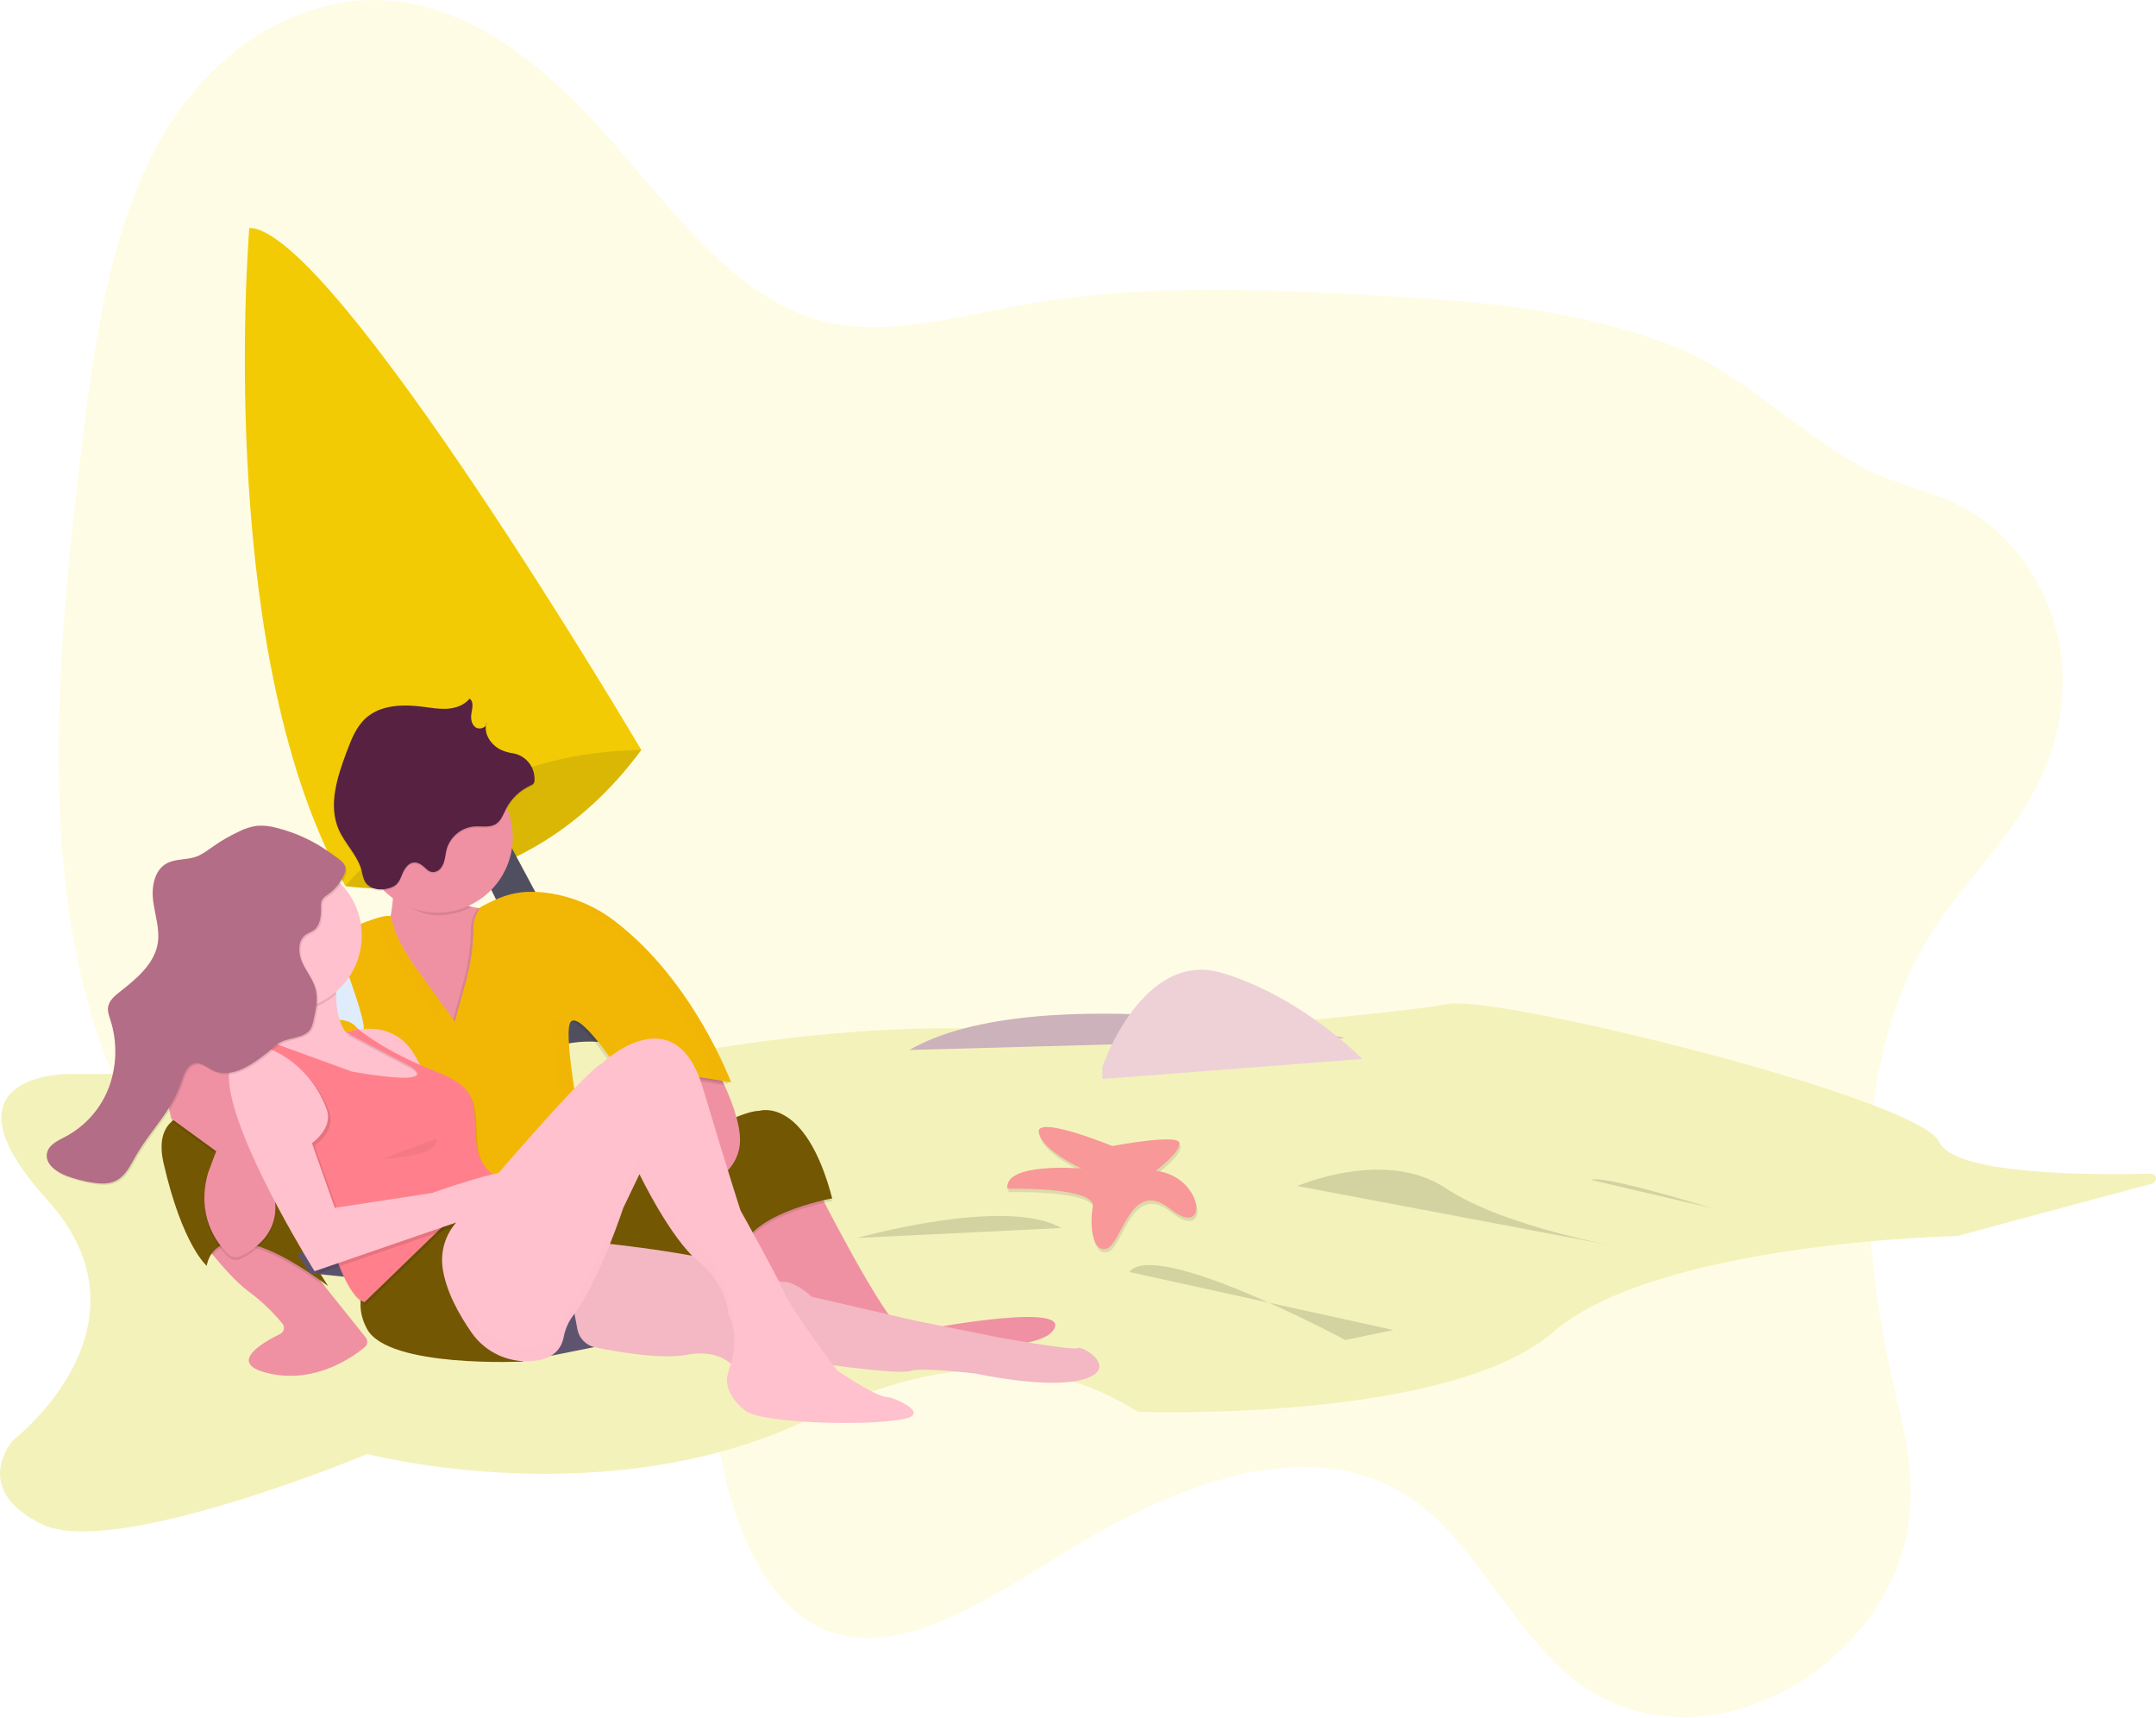 <svg width="1078" height="859" viewBox="0 0 1078 859" fill="none" xmlns="http://www.w3.org/2000/svg">
<g clip-path="url(#clip0)">
<path opacity="0.1" d="M963.794 469.576C924.593 534.914 930.813 623.278 946.928 692.803C952.324 716.081 958.566 740.649 953.438 766.831C947.167 798.846 925.326 824.182 903.347 838.771C863.28 865.367 817.87 865.163 785.122 838.24C756.821 814.974 738.476 774.049 709.56 752.055C661.17 715.247 594.009 738.682 535.478 774.291C494.068 799.482 448.455 831.324 410.659 814.046C384.064 801.888 367.787 766.888 360.434 728.683C356.884 710.238 354.844 690.071 346.383 676.08C341.353 667.763 334.366 662.24 327.117 657.736C260.926 616.599 170.352 652.694 106.595 605.99C63.536 574.448 39.589 508.556 32.273 437.878C24.958 367.201 32.466 291.395 41.658 216.74C48.19 163.686 56.872 106.855 84.036 63.438C112.773 17.51 157.501 -3.368 196.133 0.44C234.764 4.248 268.056 29.473 296.656 60.368C332.399 98.98 364.466 148.45 411.151 160.497C442.944 168.7 477.891 158.371 511.827 152.357C568.562 142.303 624.361 144.352 679.763 147.23C732.801 149.986 786.157 153.58 835.394 172.497C870.237 185.885 896.771 214.284 929.225 232.571C950.38 244.491 974.377 245.756 994.033 261.752C1018.25 281.456 1038.97 318.117 1028.66 364.873C1018.87 409.326 984.601 434.898 963.794 469.576Z" fill="#FEE205"/>
<path d="M172.655 442.961C172.655 442.961 258.655 458.961 320.655 374.961C320.655 374.961 268.655 323.961 232.655 334.961C196.655 345.961 172.655 410.961 172.655 410.961V442.961Z" fill="#F2CB05"/>
<path opacity="0.1" d="M172.655 442.961C172.655 442.961 258.655 458.961 320.655 374.961C320.655 374.961 268.655 323.961 232.655 334.961C196.655 345.961 172.655 410.961 172.655 410.961V442.961Z" fill="black"/>
<path d="M211.655 374.961L299.655 555.961L320.655 544.961L229.655 374.961H211.655Z" fill="#504F60"/>
<path d="M320.655 374.961C304.717 375.12 288.859 377.232 273.435 381.251C252.154 386.866 231.92 395.883 213.515 407.951C186.905 425.281 172.655 442.961 172.655 442.961C109.205 331.441 123.395 130.261 124.585 114.891V114.881C124.605 114.641 124.615 114.441 124.625 114.301C124.645 114.071 124.655 113.961 124.655 113.961C166.655 113.961 320.655 374.961 320.655 374.961Z" fill="#F2CB05"/>
<path d="M1076.12 591.751L978.655 617.961C978.655 617.961 828.655 620.961 776.655 665.961C724.655 710.961 573.655 705.961 569.655 705.961C565.655 705.961 509.655 656.961 407.655 707.961C305.655 758.961 183.655 726.961 183.655 726.961C183.655 726.961 56.655 779.961 20.655 761.961C-15.345 743.961 6.655 719.961 6.655 719.961C6.655 719.961 80.655 662.961 23.655 599.961C-33.345 536.961 33.655 536.961 33.655 536.961H226.445C242.179 537.107 257.707 533.373 271.655 526.091C286.715 518.041 304.435 520.611 316.295 524.001C326.549 526.916 337.327 527.497 347.835 525.701C444.605 509.291 506.355 513.991 532.015 517.571C542.694 519.049 553.506 519.314 564.245 518.361C596.945 515.511 664.805 509.461 701.655 505.081C711.795 503.881 719.585 502.811 723.655 501.961C735.055 499.581 788.875 510.071 843.315 524.101C903.475 539.591 964.405 559.411 969.655 570.961C976.895 586.881 1040.7 587.611 1075.41 586.801C1076.03 586.788 1076.63 587.001 1077.1 587.399C1077.57 587.797 1077.87 588.353 1077.96 588.962C1078.05 589.571 1077.91 590.191 1077.57 590.704C1077.23 591.218 1076.72 591.59 1076.12 591.751Z" fill="#F4F2BB"/>
<path d="M696.655 664.961L672.655 669.961C672.655 669.961 577.655 618.961 564.655 635.961" fill="#D3D2A1"/>
<path d="M672.655 518.961C672.655 518.961 518.655 487.961 454.655 524.961Z" fill="#CCB2BB"/>
<path opacity="0.1" d="M556.785 574.668C556.785 574.668 518.283 558.93 519.97 567.923C521.656 576.916 541.328 585.91 541.328 585.91C541.328 585.91 502.545 582.537 504.231 596.027C504.231 596.027 548.635 594.903 546.949 605.02C545.263 615.137 546.949 628.627 554.256 625.817C561.563 623.006 566.06 590.406 585.732 606.144C605.405 621.882 602.594 589.844 578.425 587.034C578.425 587.034 591.353 577.478 590.229 572.982C589.105 568.485 556.785 574.668 556.785 574.668Z" fill="black"/>
<path d="M556.223 572.982C556.223 572.982 517.721 557.244 519.407 566.237C521.094 575.23 540.766 584.223 540.766 584.223C540.766 584.223 501.983 580.851 503.669 594.341C503.669 594.341 548.073 593.216 546.387 603.334C544.701 613.451 546.387 626.941 553.694 624.131C561.001 621.32 565.498 588.72 585.17 604.458C604.843 620.196 602.032 588.158 577.863 585.347C577.863 585.347 590.791 575.792 589.667 571.296C588.543 566.799 556.223 572.982 556.223 572.982Z" fill="#F89898"/>
<path d="M855.655 603.961C855.655 603.961 800.655 586.961 795.655 589.961Z" fill="#D3D2A1"/>
<path d="M428.655 618.961C428.655 618.961 502.655 597.961 530.655 613.961Z" fill="#D3D2A1"/>
<path d="M551.155 533.461C551.155 533.461 571.155 474.461 611.155 486.461C651.155 498.461 681.155 529.461 681.155 529.461L551.155 539.461V533.461Z" fill="#EED1D7"/>
<path d="M116.155 599.461C116.155 599.461 147.155 612.461 199.155 607.461C251.155 602.461 292.155 633.461 292.155 633.461" fill="#CCB2BB"/>
<g opacity="0.05">
<path opacity="0.05" d="M242.06 359.725C242.307 359.312 242.421 358.833 242.387 358.354C242.241 358.801 242.131 359.259 242.06 359.725V359.725Z" fill="url(#paint0_linear)"/>
</g>
<g opacity="0.05">
<path opacity="0.05" d="M242.06 359.036C242.307 358.623 242.421 358.145 242.387 357.665C242.241 358.113 242.131 358.571 242.06 359.036V359.036Z" fill="url(#paint1_linear)"/>
</g>
<g opacity="0.05">
<path opacity="0.05" d="M301.165 531.803C298.998 532.731 293.835 537.595 287.137 544.573C285.011 530.567 283.633 517.935 284.524 512.682C284.6 511.897 284.872 511.143 285.314 510.489C289.334 510.214 297.497 520.264 304.02 529.348C302.213 530.795 301.165 531.803 301.165 531.803Z" fill="url(#paint2_linear)"/>
</g>
<path d="M408.026 593.108C408.026 593.108 443.075 662.531 451.837 665.227C460.599 667.923 466.665 663.879 466.665 663.879C466.665 663.879 539.458 650.399 525.977 665.901C512.497 681.403 394.546 671.967 394.546 671.967L364.89 605.24L408.026 593.108Z" fill="#EF91A3"/>
<path opacity="0.1" d="M307.6 594.456C307.6 594.456 364.216 556.712 379.718 556.712C379.718 556.712 402.634 549.298 416.115 600.522C416.115 600.522 369.608 608.61 370.282 630.852L361.52 611.98L323.776 653.769L277.943 622.764L307.6 594.456Z" fill="black"/>
<path d="M307.6 593.108C307.6 593.108 364.216 555.364 379.718 555.364C379.718 555.364 402.634 547.95 416.115 599.174C416.115 599.174 369.608 607.262 370.282 629.504L361.52 610.632L323.776 652.421L277.943 621.416L307.6 593.108Z" fill="#735702"/>
<path d="M369.608 574.236C366.238 590.412 348.714 593.108 348.714 593.108L323.776 577.606C323.776 577.606 320.257 554.386 317.285 540.232C316.146 534.793 315.088 530.688 314.34 529.751C311.644 526.381 354.106 527.056 354.106 527.056C357.086 532.093 359.799 537.283 362.234 542.605C366.858 552.722 371.408 565.595 369.608 574.236Z" fill="#EF91A3"/>
<path d="M261.767 452.241L247.613 519.641L213.239 510.879C213.239 510.879 181.56 485.941 190.997 470.439C194.084 465.37 195.654 457.997 196.375 450.374C197.851 434.663 195.715 417.867 195.715 417.867C195.715 417.867 233.459 407.756 226.045 435.391C222.998 446.741 228.478 451.607 235.993 453.407C246.784 455.988 261.767 452.241 261.767 452.241Z" fill="#EF91A3"/>
<path opacity="0.1" d="M235.993 453.407C230.631 456.193 224.674 457.643 218.631 457.633C210.307 457.633 202.293 452.423 196.052 447.86C196.916 437.875 196.803 427.829 195.715 417.866C195.715 417.866 233.459 407.756 226.045 435.391C222.998 446.741 228.478 451.607 235.993 453.407Z" fill="black"/>
<path d="M218.631 456.285C239.476 456.285 256.375 439.386 256.375 418.541C256.375 397.695 239.476 380.796 218.631 380.796C197.785 380.796 180.886 397.695 180.886 418.541C180.886 439.386 197.785 456.285 218.631 456.285Z" fill="#EF91A3"/>
<path opacity="0.1" d="M215.809 497.277L226.045 511.553L231.869 490.44C234.119 481.992 235.305 473.297 235.401 464.556C235.449 460.849 236.656 457.25 238.851 454.263C249.354 448.534 257.152 445.51 270.389 446.869C283.503 448.301 295.961 453.349 306.372 461.451C345.715 491.666 364.216 541.884 364.216 541.884C364.216 541.884 310.296 531.1 312.992 543.232C312.992 543.232 289.401 505.487 284.009 511.553C278.617 517.619 295.467 597.826 295.467 597.826L184.93 605.914L155.948 529.077L157.296 471.787C157.296 471.787 185.941 458.644 192.007 458.644C194.131 458.644 193.806 457.905 194.703 461.34C198.161 474.578 207.836 486.157 215.809 497.277Z" fill="black"/>
<path opacity="0.1" d="M362.234 542.605C352.859 540.913 326.303 536.593 317.285 540.232C316.146 534.793 315.088 530.688 314.34 529.751C311.644 526.381 354.106 527.056 354.106 527.056C357.086 532.093 359.799 537.283 362.234 542.605V542.605Z" fill="black"/>
<path d="M217.157 496.603L227.393 510.879L233.217 489.766C235.467 481.318 236.653 472.623 236.749 463.882C236.797 460.175 238.004 456.576 240.199 453.589C250.702 447.86 258.5 444.836 271.737 446.195C284.851 447.627 297.309 452.675 307.72 460.777C347.063 490.992 365.564 541.21 365.564 541.21C365.564 541.21 311.644 530.426 314.34 542.558C314.34 542.558 290.749 504.813 285.357 510.879C279.965 516.945 296.815 597.152 296.815 597.152L186.278 605.24L157.296 528.403L158.644 471.113C158.644 471.113 187.289 457.97 193.355 457.97C195.479 457.97 195.154 457.231 196.051 460.666C199.509 473.904 209.184 485.483 217.157 496.603Z" fill="#F2B705"/>
<path opacity="0.1" d="M192.426 445.205C188.639 445.881 184.227 444.603 182.381 441.227C181.651 439.552 181.133 437.791 180.84 435.987C178.883 428.309 172.481 422.575 169.328 415.306C164.017 403.061 168.68 389.011 173.354 376.509C175.651 370.366 178.12 363.966 183.022 359.609C190.555 352.912 201.788 352.753 211.781 354.071C215.829 354.604 219.9 355.321 223.971 354.999C228.041 354.677 232.211 353.167 234.787 349.998C236.957 351.407 236.154 354.664 235.712 357.213C235.275 359.727 235.635 362.673 237.664 364.221C239.693 365.77 243.479 364.494 243.309 361.948C241.485 367.346 245.513 373.314 250.702 375.669C252.424 376.434 254.243 376.959 256.107 377.231C259.236 377.68 262.093 379.253 264.145 381.656C266.197 384.059 267.304 387.128 267.258 390.288L267.257 390.346C267.311 391.047 267.153 391.749 266.803 392.36C266.371 392.848 265.819 393.214 265.202 393.425C259.966 395.821 255.687 399.905 253.049 405.023C251.652 407.753 250.6 410.916 248.025 412.58C244.859 414.626 240.717 413.607 236.959 413.897C233.848 414.194 230.896 415.411 228.481 417.395C226.066 419.378 224.297 422.036 223.401 425.03C222.528 428.152 222.644 431.553 220.691 434.327C220.276 434.954 219.733 435.485 219.097 435.886C218.461 436.287 217.748 436.548 217.003 436.652C214.08 436.969 212.736 434.347 210.639 432.994C205.708 429.813 202.564 434.012 201.007 437.972C199.296 442.323 198.102 444.193 192.426 445.205Z" fill="black"/>
<path d="M192.426 444.531C188.639 445.207 184.227 443.929 182.381 440.553C181.651 438.878 181.133 437.117 180.84 435.313C178.883 427.635 172.481 421.901 169.328 414.632C164.017 402.387 168.68 388.337 173.354 375.835C175.651 369.692 178.12 363.292 183.022 358.935C190.555 352.238 201.788 352.079 211.781 353.397C215.829 353.93 219.9 354.647 223.971 354.325C228.041 354.003 232.211 352.493 234.787 349.324C236.957 350.733 236.154 353.99 235.712 356.539C235.275 359.053 235.635 361.999 237.664 363.547C239.693 365.096 243.479 363.82 243.309 361.274C241.485 366.672 245.513 372.64 250.702 374.995C252.424 375.76 254.243 376.285 256.107 376.557C259.236 377.006 262.093 378.579 264.145 380.982C266.197 383.385 267.304 386.454 267.258 389.614L267.257 389.672C267.311 390.373 267.153 391.075 266.803 391.686C266.371 392.174 265.819 392.54 265.202 392.751C259.966 395.147 255.687 399.231 253.049 404.349C251.652 407.079 250.6 410.242 248.025 411.906C244.859 413.952 240.717 412.933 236.959 413.223C233.848 413.52 230.896 414.737 228.481 416.721C226.066 418.704 224.297 421.362 223.401 424.356C222.528 427.478 222.644 430.879 220.691 433.653C220.276 434.28 219.733 434.811 219.097 435.212C218.461 435.613 217.748 435.874 217.003 435.978C214.08 436.295 212.736 433.673 210.639 432.32C205.708 429.139 202.564 433.338 201.007 437.298C199.296 441.649 198.102 443.519 192.426 444.531Z" fill="#572142"/>
<g opacity="0.05">
<path opacity="0.05" d="M299.632 460.103C336.021 488.049 354.578 533.102 357.16 539.711C362.184 540.534 365.564 541.21 365.564 541.21C365.564 541.21 347.063 490.992 307.72 460.776C297.309 452.675 284.851 447.627 271.737 446.195C269.901 446.006 268.177 445.91 266.529 445.886C278.595 447.724 289.991 452.618 299.632 460.103V460.103Z" fill="black"/>
<path opacity="0.05" d="M187.963 459.992C191.421 473.23 201.096 484.809 209.069 495.929L219.305 510.205L221.418 502.546L217.157 496.603C209.184 485.483 199.509 473.904 196.051 460.666C195.154 457.231 195.479 457.97 193.355 457.97C191.446 458.147 189.567 458.569 187.765 459.226C187.825 459.457 187.889 459.705 187.963 459.992Z" fill="black"/>
<path opacity="0.05" d="M310.752 537.03C312.942 540.322 314.34 542.558 314.34 542.558C313.163 537.265 322.763 536.334 333.96 536.966C325.175 536.033 316.056 535.632 310.752 537.03Z" fill="black"/>
<path opacity="0.05" d="M284.566 513.052C281.379 510.054 278.691 508.606 277.269 510.205C271.877 516.271 288.727 596.478 288.727 596.478L185.814 604.008L186.279 605.24L296.816 597.152C296.816 597.152 282.145 527.317 284.566 513.052Z" fill="black"/>
</g>
<path d="M182.43 673.51C175.98 678.848 157.667 691.641 135.054 686.795C112.515 681.962 131.421 671.158 140.062 666.945C140.519 666.723 140.921 666.401 141.236 666.002C141.552 665.603 141.773 665.138 141.884 664.642C141.995 664.146 141.992 663.631 141.876 663.136C141.76 662.641 141.534 662.178 141.214 661.783C136.259 655.73 130.567 650.321 124.27 645.681C118.777 641.637 112.165 634.357 106.409 627.368V627.361C103.383 623.701 100.606 620.129 98.341 617.13C97.915 616.566 97.677 615.883 97.659 615.177C97.641 614.471 97.844 613.777 98.24 613.192C98.636 612.608 99.205 612.161 99.867 611.916C100.53 611.671 101.252 611.639 101.933 611.825L146.121 623.823C146.813 624.01 147.427 624.414 147.874 624.975L162.398 643.126L182.922 668.779C183.478 669.474 183.739 670.36 183.646 671.245C183.554 672.131 183.117 672.945 182.43 673.51V673.51Z" fill="#EF91A3"/>
<path opacity="0.1" d="M162.398 643.126C125.524 616.233 111.605 621.039 106.409 627.361C103.383 623.701 100.606 620.129 98.341 617.13C97.915 616.566 97.677 615.883 97.659 615.177C97.641 614.471 97.844 613.777 98.24 613.192C98.636 612.608 99.205 612.161 99.867 611.916C100.53 611.671 101.252 611.639 101.933 611.825L146.121 623.823C146.813 624.01 147.427 624.414 147.874 624.975L162.398 643.126Z" fill="black"/>
<path d="M131.684 560.082C131.684 560.082 72.371 540.536 81.808 581.65C91.244 622.764 103.376 632.874 103.376 632.874C103.376 632.874 106.746 600.522 164.036 642.985L143.816 610.632L167.406 580.976L131.684 560.082Z" fill="#735702"/>
<path opacity="0.1" d="M117.53 523.011C117.53 523.011 112.138 551.32 131.684 585.694C147.179 612.944 128.789 625.369 120.5 629.349C119.413 629.87 118.192 630.044 117.003 629.844C115.815 629.645 114.717 629.083 113.86 628.235C108.4 622.833 97.931 609.132 104.05 587.716L108.094 576.932L85.852 560.756C85.852 560.756 79.834 538.436 82.506 533.42C85.178 528.403 106.746 514.923 106.746 514.923L117.53 523.011Z" fill="black"/>
<path d="M117.53 521.663C117.53 521.663 112.138 549.972 131.684 584.346C147.179 611.596 128.789 624.02 120.5 628C119.413 628.522 118.192 628.696 117.003 628.496C115.815 628.297 114.717 627.735 113.86 626.887C108.4 621.485 97.931 607.784 104.05 586.368L108.094 575.584L85.852 559.408C85.852 559.408 79.834 537.088 82.506 532.072C85.178 527.055 106.746 513.575 106.746 513.575L117.53 521.663Z" fill="#EF91A3"/>
<path d="M166.732 467.743C166.732 467.743 118.204 495.377 97.984 513.575C77.763 531.774 81.808 537.84 81.808 537.84C81.808 537.84 101.354 501.443 118.204 533.122C118.204 533.122 165.384 498.747 178.19 513.575C190.997 528.404 166.732 467.743 166.732 467.743Z" fill="#DFECFB"/>
<path d="M148.534 626.808L188.974 618.72L184.256 639.614L154.95 636.563L148.534 626.808Z" fill="#5D526E"/>
<path d="M218.631 537.84L217.283 552.668L168.754 544.58L153.926 535.144L131.684 527.055C134.307 519.826 134.718 511.98 132.864 504.517C132.023 501.298 130.717 498.219 128.988 495.377C119.552 479.875 168.754 486.615 168.754 486.615C168.221 490.11 167.973 493.642 168.013 497.177C168.114 508.439 171.302 524.312 188.975 521.663L203.803 530.426L218.631 537.84Z" fill="#FFC1CD"/>
<path d="M170.776 516.945C170.776 516.945 195.715 506.161 207.847 528.404C219.979 550.646 225.371 549.298 225.371 549.298L201.107 533.796L170.776 516.945Z" fill="#FFC1CD"/>
<path d="M191.671 629.504C191.671 629.504 172.798 645.007 183.582 664.553C194.367 684.099 261.767 680.729 261.767 680.729C261.767 680.729 218.982 664.653 229.59 610.682C229.59 610.682 199.085 619.394 191.671 629.504Z" fill="#735702"/>
<path d="M281.313 652.421L274.573 678.033L298.163 673.315C298.163 673.315 288.053 651.747 289.401 645.681C290.749 639.615 281.313 652.421 281.313 652.421Z" fill="#5F5470"/>
<path d="M300.185 621.416C300.185 621.416 361.52 627.482 378.37 636.918L391.176 640.962C391.176 640.962 395.894 639.614 406.004 648.377L458.577 660.509L499.017 668.597C499.017 668.597 536.088 675.337 538.784 673.989C541.48 672.641 559.678 684.099 542.154 689.491C524.629 694.883 488.233 686.795 488.233 686.795C488.233 686.795 461.273 683.425 455.207 685.447C449.141 687.469 408.026 681.403 408.026 681.403L367.586 684.099C367.586 684.099 360.846 673.989 343.322 677.359C330.816 679.764 309.044 675.99 297.599 673.632C295.383 673.177 293.353 672.072 291.768 670.459C290.183 668.845 289.114 666.796 288.7 664.572L284.683 642.984L300.185 621.416Z" fill="#FFC1CD"/>
<path opacity="0.05" d="M300.185 621.416C300.185 621.416 361.52 627.482 378.37 636.918L391.176 640.962C391.176 640.962 395.894 639.614 406.004 648.377L458.577 660.509L499.017 668.597C499.017 668.597 536.088 675.337 538.784 673.989C541.48 672.641 559.678 684.099 542.154 689.491C524.629 694.883 488.233 686.795 488.233 686.795C488.233 686.795 461.273 683.425 455.207 685.447C449.141 687.469 408.026 681.403 408.026 681.403L367.586 684.099C367.586 684.099 360.846 673.989 343.322 677.359C330.816 679.764 309.044 675.99 297.599 673.632C295.383 673.177 293.353 672.072 291.768 670.459C290.183 668.845 289.114 666.796 288.7 664.572L284.683 642.984L300.185 621.416Z" fill="black"/>
<path opacity="0.1" d="M168.013 497.177C163.252 501.272 157.531 504.093 151.384 505.377C145.237 506.661 138.865 506.365 132.863 504.517C132.023 501.298 130.717 498.219 128.988 495.377C119.552 479.875 168.754 486.615 168.754 486.615C168.221 490.11 167.973 493.642 168.013 497.177Z" fill="black"/>
<path d="M143.816 504.813C164.289 504.813 180.886 488.216 180.886 467.743C180.886 447.27 164.289 430.673 143.816 430.673C123.343 430.673 106.746 447.27 106.746 467.743C106.746 488.216 123.343 504.813 143.816 504.813Z" fill="#FFC1CD"/>
<path opacity="0.1" d="M128.314 522.337C128.314 522.337 156.622 537.84 157.97 547.95C159.318 558.06 153.926 570.192 153.926 570.192C153.926 570.192 166.732 647.029 182.908 652.421L226.045 610.632L262.441 594.456C262.441 594.456 240.873 593.108 238.851 572.888C236.829 552.668 241.547 545.928 217.283 536.492C193.019 527.055 179.875 515.934 179.875 515.934L173.61 517.515L205.825 534.47C205.825 534.47 224.023 545.254 176.842 537.166L132.358 520.989L128.314 522.337Z" fill="black"/>
<path d="M127.64 520.989C127.64 520.989 155.948 536.492 157.296 546.602C158.644 556.712 153.252 568.844 153.252 568.844C153.252 568.844 166.058 645.681 182.234 651.073L225.371 609.284L261.767 593.108C261.767 593.108 240.199 591.76 238.177 571.54C236.155 551.32 240.873 544.58 216.609 535.144C192.345 525.707 179.201 514.586 179.201 514.586L172.936 516.167L205.151 533.122C205.151 533.122 223.349 543.906 176.168 535.818L131.684 519.641L127.64 520.989Z" fill="#FF808C"/>
<path opacity="0.1" d="M137.75 526.381C137.75 526.381 110.116 516.271 116.856 548.624C123.596 580.976 158.644 636.918 158.644 636.918L240.873 608.61C240.873 608.61 266.485 589.064 259.745 587.042C253.005 585.02 217.283 597.826 217.283 597.826L168.754 605.24L157.296 572.888C157.296 572.888 168.08 565.474 164.71 556.038C164.677 555.943 164.643 555.849 164.608 555.754C160.03 543.193 150.801 532.871 138.829 526.921L137.75 526.381Z" fill="black"/>
<path d="M136.402 525.033C136.402 525.033 108.768 514.923 115.508 547.276C122.248 579.628 157.296 635.57 157.296 635.57L239.525 607.262C239.525 607.262 265.137 587.716 258.397 585.694C251.657 583.672 215.935 596.478 215.935 596.478L167.406 603.892L155.948 571.54C155.948 571.54 166.732 564.126 163.362 554.69C163.329 554.595 163.295 554.501 163.26 554.406C158.682 541.845 149.453 531.523 137.481 525.573L136.402 525.033Z" fill="#FFC1CD"/>
<path opacity="0.1" d="M138.978 414.581C135.778 413.662 132.44 413.313 129.119 413.549C125.991 414.007 122.96 414.975 120.146 416.413C115.615 418.527 111.277 421.033 107.183 423.903C104.429 425.833 101.731 427.955 98.554 429.057C93.789 430.708 88.276 429.941 83.886 432.422C77.733 435.9 76.358 444.238 77.266 451.246C78.175 458.255 80.661 465.24 79.556 472.221C77.902 482.667 68.842 490.088 60.519 496.614C57.898 498.669 55.084 501.082 54.682 504.388C54.43 506.456 55.189 508.494 55.823 510.478C59.334 521.346 59.151 533.07 55.303 543.823C51.372 554.57 43.624 563.495 33.536 568.897C29.71 570.895 25.068 572.936 24.172 577.158C23.034 582.518 28.806 586.671 33.946 588.571C38.139 590.12 42.475 591.253 46.89 591.952C50.773 592.566 54.925 592.806 58.469 591.103C62.592 589.122 65.108 584.918 67.287 580.896C75.772 565.234 86.188 557.556 91.678 540.611C92.862 536.956 94.751 532.609 98.575 532.239C100.966 532.008 103.128 533.516 105.161 534.797C114.97 540.976 125.271 534.051 134.401 526.907C136.513 525.254 138.321 523.18 140.672 521.89C145.668 519.149 152.944 519.933 155.939 515.085C156.635 513.807 157.119 512.425 157.373 510.992C158.6 505.721 159.826 500.189 158.408 494.966C157.095 490.134 153.673 486.173 151.656 481.59C149.64 477.007 149.524 470.744 153.644 467.898C154.879 467.045 156.365 466.604 157.581 465.723C161.121 463.155 161.201 458.024 161.181 453.65C161.091 452.569 161.277 451.483 161.72 450.492C162.368 449.551 163.22 448.768 164.213 448.203C168.146 445.508 171.208 441.726 173.025 437.319C174.811 432.502 170.238 430.322 166.584 427.615C158.33 421.496 148.948 417.067 138.978 414.581V414.581Z" fill="black"/>
<path d="M138.304 413.907C135.104 412.988 131.766 412.639 128.445 412.875C125.317 413.333 122.286 414.301 119.472 415.739C114.941 417.853 110.603 420.359 106.509 423.229C103.755 425.159 101.057 427.281 97.88 428.383C93.115 430.034 87.602 429.267 83.212 431.748C77.059 435.226 75.684 443.564 76.592 450.572C77.501 457.581 79.987 464.566 78.882 471.547C77.228 481.993 68.168 489.414 59.844 495.94C57.224 497.995 54.41 500.408 54.008 503.714C53.756 505.782 54.515 507.82 55.149 509.804C58.66 520.672 58.477 532.396 54.629 543.149C50.698 553.896 42.95 562.821 32.862 568.223C29.036 570.221 24.394 572.262 23.498 576.484C22.36 581.844 28.132 585.997 33.272 587.897C37.465 589.446 41.801 590.579 46.216 591.278C50.099 591.892 54.251 592.132 57.795 590.429C61.918 588.448 64.433 584.244 66.613 580.222C75.098 564.56 85.514 556.882 91.004 539.937C92.189 536.282 94.077 531.935 97.901 531.565C100.292 531.334 102.454 532.842 104.487 534.123C114.296 540.302 124.597 533.377 133.727 526.233C135.839 524.58 137.647 522.506 139.998 521.216C144.994 518.475 152.27 519.259 155.265 514.411C155.961 513.133 156.445 511.751 156.699 510.318C157.926 505.047 159.152 499.515 157.734 494.292C156.421 489.46 152.999 485.499 150.982 480.916C148.966 476.333 148.85 470.07 152.97 467.224C154.205 466.371 155.691 465.93 156.907 465.049C160.447 462.48 160.527 457.35 160.507 452.977C160.418 451.895 160.603 450.809 161.046 449.818C161.694 448.877 162.546 448.094 163.539 447.529C167.472 444.834 170.534 441.052 172.351 436.645C174.137 431.828 169.564 429.648 165.91 426.941C157.656 420.822 148.274 416.393 138.304 413.907V413.907Z" fill="#B46D86"/>
<path d="M452.174 709.374C433.875 713.236 380.48 711.598 372.641 705.33C360.644 695.732 363.596 687.206 364.391 685.447H364.216C364.216 685.447 370.956 669.271 364.216 657.139C364.216 657.139 363.542 642.311 349.388 630.852C335.234 619.394 319.732 587.042 319.732 587.042L311.644 603.892C311.644 603.892 299.485 640.888 286.874 657.314C284.351 660.573 282.633 664.38 281.859 668.428C281.023 672.883 278.139 678.498 269.181 680.055L268.716 680.136C262.444 681.185 256.003 680.422 250.149 677.937C244.296 675.453 239.273 671.35 235.67 666.11C229.637 657.424 222.804 645.368 221.259 633.626C220.755 629.676 221.083 625.664 222.222 621.848C223.361 618.032 225.285 614.496 227.871 611.468L227.946 611.38C242.464 594.227 292.798 535.224 300.86 531.774C300.86 531.774 337.256 496.725 351.41 543.906C365.564 591.086 370.282 605.24 370.282 605.24C370.282 605.24 387.206 635.469 391.85 645.681C396.649 656.235 416.613 682.562 418.642 685.224C420.496 686.492 438.337 698.59 444.086 698.59C446.627 698.59 465.357 706.59 452.174 709.374Z" fill="#FFC1CD"/>
<g opacity="0.05">
<path opacity="0.05" d="M366.974 666.636C367.547 661.397 367.234 655.157 364.216 649.725C364.216 649.725 363.542 634.896 349.388 623.438C335.234 611.98 319.732 579.628 319.732 579.628L311.644 596.478C311.644 596.478 299.485 633.474 286.874 649.9C284.351 653.158 282.633 656.966 281.859 661.014C281.023 665.469 278.139 671.084 269.181 672.641L268.716 672.722C262.444 673.77 256.003 673.008 250.149 670.523C244.296 668.039 239.273 663.936 235.67 658.696C229.704 650.106 222.965 638.222 221.321 626.603C220.946 629.153 220.925 631.743 221.259 634.3C222.804 646.042 229.637 658.098 235.67 666.784C239.273 672.024 244.296 676.127 250.149 678.611C256.003 681.096 262.444 681.859 268.716 680.81L269.181 680.729C278.139 679.172 281.023 673.557 281.859 669.102C282.633 665.054 284.351 661.247 286.874 657.988C299.485 641.562 311.644 604.566 311.644 604.566L319.732 587.716C319.732 587.716 335.234 620.068 349.388 631.526C363.542 642.985 364.216 657.813 364.216 657.813C365.697 660.548 366.633 663.544 366.974 666.636V666.636Z" fill="black"/>
</g>
<path opacity="0.05" d="M191.333 579.291C191.333 579.291 220.316 578.617 218.294 569.181Z" fill="black"/>
<path d="M648.655 592.961C648.655 592.961 692.655 573.961 722.655 593.961C752.655 613.961 812.655 623.961 812.655 623.961" fill="#D3D2A1"/>
</g>
<defs>
<linearGradient id="paint0_linear" x1="242.226" y1="359.725" x2="242.226" y2="358.354" gradientUnits="userSpaceOnUse">
<stop stop-color="#808080" stop-opacity="0.25"/>
<stop offset="0.535" stop-color="#808080" stop-opacity="0.12"/>
<stop offset="1" stop-color="#808080" stop-opacity="0.1"/>
</linearGradient>
<linearGradient id="paint1_linear" x1="343.013" y1="878.255" x2="343.013" y2="876.375" gradientUnits="userSpaceOnUse">
<stop stop-color="#808080" stop-opacity="0.25"/>
<stop offset="0.535" stop-color="#808080" stop-opacity="0.12"/>
<stop offset="1" stop-color="#808080" stop-opacity="0.1"/>
</linearGradient>
<linearGradient id="paint2_linear" x1="7305.76" y1="19780.8" x2="7305.76" y2="18618.7" gradientUnits="userSpaceOnUse">
<stop stop-color="#808080" stop-opacity="0.25"/>
<stop offset="0.535" stop-color="#808080" stop-opacity="0.12"/>
<stop offset="1" stop-color="#808080" stop-opacity="0.1"/>
</linearGradient>
<clipPath id="clip0">
<rect width="1077.99" height="858.576" fill="white"/>
</clipPath>
</defs>
</svg>
